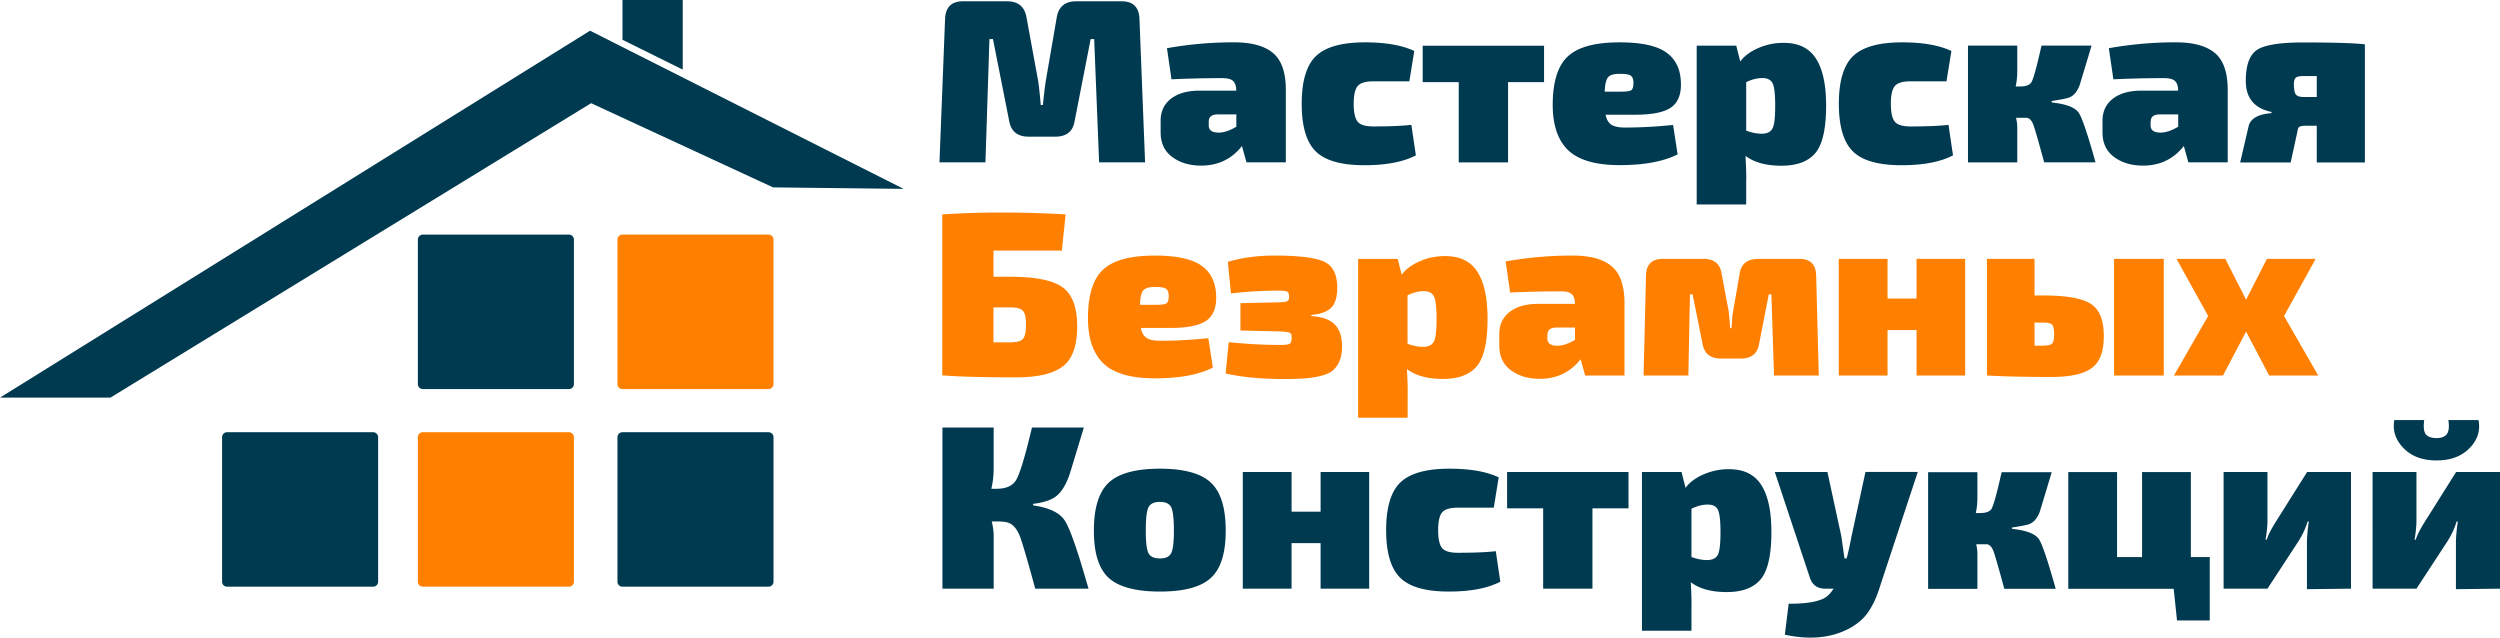<svg width="149" height="38" fill="none" xmlns="http://www.w3.org/2000/svg"><g clip-path="url(#clip0_3198_6066)"><path d="M22.236 25.76h-8.7c-.165 0-.3.132-.3.296v8.614c0 .164.134.297.3.297h8.7c.166 0 .3-.133.3-.297v-8.614a.298.298 0 00-.3-.296zm23.565 0h-8.7c-.166 0-.3.132-.3.296v8.614c0 .164.134.297.3.297h8.7c.165 0 .3-.133.3-.297v-8.614a.298.298 0 00-.3-.296zM33.905 13.982h-8.7c-.166 0-.3.133-.3.296v8.614c0 .164.134.297.3.297h8.7c.165 0 .3-.133.3-.297v-8.614a.298.298 0 00-.3-.296z" fill="#003A51"/><path d="M45.801 13.982h-8.7c-.166 0-.3.133-.3.296v8.614c0 .164.134.297.3.297h8.7c.165 0 .3-.133.3-.297v-8.614a.298.298 0 00-.3-.296zM33.905 25.76h-8.7c-.166 0-.3.132-.3.296v8.614c0 .164.134.297.3.297h8.7c.165 0 .3-.133.3-.297v-8.614a.298.298 0 00-.3-.296z" fill="#FF8000"/><path d="M0 23.698h6.582L35.233 6.15l10.843 5.018 7.78.089L35.167 1.83 0 23.698zM37.1 2.37l3.59 1.777V0H37.1v2.37zM64.16.077h2.687c.682 0 1.04.35 1.065 1.043l.335 8.555h-2.74l-.294-7.347h-.21l-.957 4.9c-.102.61-.485.918-1.155.918h-1.574c-.664 0-1.053-.308-1.166-.918l-.97-4.9h-.21l-.239 7.347h-2.74l.335-8.555c.03-.693.383-1.043 1.065-1.043h2.627c.658 0 1.041.314 1.155.93l.7 3.816c.048.296.096.776.155 1.433h.126l.066-.598c.042-.373.078-.652.108-.835l.658-3.816c.114-.622.503-.93 1.167-.93h.006zm5.66 4.645l-.269-1.849a22.411 22.411 0 014.004-.35c1.04 0 1.813.214 2.321.64.509.427.76 1.162.76 2.199v4.313h-2.345l-.27-.972c-.616.782-1.43 1.167-2.43 1.167-.693 0-1.268-.172-1.728-.515-.461-.344-.689-.83-.689-1.464v-.693c0-.557.204-.995.617-1.315.413-.32.981-.48 1.7-.48h2.19V5.35c-.013-.249-.079-.427-.198-.533-.12-.107-.335-.16-.635-.16-1.029 0-2.04.023-3.033.07l.006-.005zm2.22 2.524v.225c0 .29.198.432.593.432.311 0 .658-.118 1.053-.35V6.82h-1.113c-.353 0-.532.142-.532.433v-.006zm12.076.189l.27 1.825c-.748.391-1.772.587-3.064.587-1.377 0-2.346-.273-2.903-.824-.556-.545-.837-1.493-.837-2.838s.281-2.293.844-2.838c.562-.545 1.537-.823 2.926-.823 1.238 0 2.214.172 2.938.515l-.293 1.807H81.86c-.46 0-.772.09-.933.273-.162.183-.246.533-.246 1.066s.084.895.246 1.079c.161.183.472.272.933.272.916 0 1.676-.03 2.262-.095l-.006-.006zm7.911-2.541H89.88V9.68h-2.94V4.894h-2.148V2.725h7.234v2.169zm5.427 1.943h-1.759c.054.29.174.486.347.598.174.113.449.166.82.166.915 0 1.867-.053 2.854-.154l.27 1.754c-.85.426-2 .64-3.441.64-1.442 0-2.46-.297-3.076-.883-.616-.587-.927-1.493-.927-2.708 0-1.362.299-2.328.897-2.885.599-.563 1.628-.841 3.094-.841 1.292 0 2.22.201 2.788.61.569.409.856 1.031.862 1.866.012.658-.192 1.132-.598 1.41-.407.285-1.12.427-2.13.427zm-1.813-1.375h.982c.317 0 .52-.03.604-.088.084-.06.126-.208.126-.439 0-.213-.054-.355-.162-.426-.108-.072-.3-.107-.58-.107-.377-.012-.629.053-.754.184-.126.13-.198.42-.216.876zm7.839-2.742l.24.947c.221-.314.574-.58 1.053-.794.478-.213.987-.32 1.532-.32.891 0 1.532.315 1.932.948.401.628.599 1.559.599 2.785 0 1.374-.21 2.316-.634 2.826-.425.51-1.096.764-2.023.764-.928 0-1.628-.195-2.148-.586.036.657.054 1.16.042 1.516v1.38h-2.95V2.72h2.363-.006zm.593 2.186v2.879c.311.118.616.184.927.184.311 0 .521-.101.634-.303.114-.201.168-.651.168-1.356 0-.705-.054-1.156-.162-1.357-.107-.202-.305-.302-.598-.302a2.18 2.18 0 00-.969.249v.006zm12.057 2.529l.269 1.825c-.748.391-1.771.587-3.063.587-1.377 0-2.346-.273-2.903-.824-.556-.545-.837-1.493-.837-2.838s.281-2.293.843-2.838c.563-.545 1.538-.823 2.927-.823 1.238 0 2.214.172 2.938.515l-.294 1.807h-2.136c-.461 0-.772.09-.933.273-.162.183-.246.533-.246 1.066s.084.895.246 1.079c.161.183.472.272.933.272.916 0 1.676-.03 2.262-.095l-.006-.006zm6.152-1.415v.082c.065.012.161.024.281.042.694.1 1.137.296 1.328.574.192.285.515 1.22.964 2.82.018.066.03.113.042.137h-3.064c-.329-1.209-.539-1.943-.634-2.21-.096-.267-.228-.415-.395-.444h-.647c.048.213.072.397.072.545V9.68h-2.938V2.719h2.938v1.517c0 .314-.03.622-.096.918h.252c.353 0 .586-.083.688-.254.102-.172.269-.741.491-1.707.047-.201.083-.361.113-.474h2.98a462.86 462.86 0 01-.718 2.382c-.149.373-.353.61-.616.711-.138.053-.485.124-1.041.207zm3.674-1.298l-.269-1.849a22.406 22.406 0 014.003-.35c1.041 0 1.813.214 2.322.64.508.427.76 1.162.76 2.199v4.313h-2.346l-.269-.972c-.617.782-1.431 1.167-2.43 1.167-.694 0-1.269-.172-1.729-.515-.461-.344-.688-.83-.688-1.464v-.693c0-.557.203-.995.616-1.315.413-.32.981-.48 1.699-.48h2.19V5.35c-.006-.249-.077-.427-.197-.533-.12-.107-.335-.16-.634-.16-1.03 0-2.041.023-3.034.07l.006-.005zm2.22 2.524v.225c0 .29.197.432.592.432.311 0 .659-.118 1.053-.35V6.82h-1.107c-.359 0-.532.142-.532.433l-.006-.006zm7.205-.504v-.071c-1.024-.213-1.532-.83-1.532-1.848 0-.936.221-1.553.67-1.849.443-.296 1.358-.444 2.747-.444 1.789 0 3.016.035 3.68.112v7.039h-2.867V7.495h-.616c-.197 0-.329.017-.401.053-.072.035-.114.124-.131.266l-.407 1.867h-3.01l.52-2.228c.144-.415.593-.652 1.347-.71zm2.698-.96v-1.25h-.76c-.245 0-.406.03-.484.095-.078.065-.12.19-.12.373 0 .326.042.534.12.634.078.095.239.148.484.148h.76z" fill="#003A51"/><path d="M59.211 16.494h.97c1.52 0 2.567.207 3.147.628.58.415.874 1.197.874 2.334 0 1.138-.282 1.932-.844 2.37-.563.438-1.484.664-2.77.664-1.892 0-3.34-.036-4.345-.113h-.084v-9.598a51.822 51.822 0 013.614-.112c1.197 0 2.448.035 3.74.112l-.227 2.157h-4.075v1.558zm0 3.91h.97c.4 0 .664-.065.783-.201.12-.137.186-.415.186-.842 0-.426-.06-.705-.186-.84-.125-.137-.383-.202-.784-.202h-.969v2.085zm10.544-.859h-1.76c.054.29.174.486.348.598.173.113.448.166.82.166.915 0 1.866-.053 2.854-.154l.27 1.754c-.85.427-2 .64-3.442.64-1.442 0-2.46-.296-3.075-.883-.617-.592-.928-1.493-.928-2.707 0-1.363.3-2.329.898-2.886.598-.563 1.627-.841 3.093-.841 1.293 0 2.22.201 2.789.61.568.409.856 1.031.862 1.867.012.657-.192 1.131-.599 1.41-.407.278-1.119.426-2.13.426zm-1.813-1.38h.981c.317 0 .52-.03.605-.09.083-.058.125-.207.125-.438 0-.213-.054-.355-.161-.426-.108-.071-.306-.107-.58-.107-.378-.012-.63.053-.755.184-.126.13-.197.42-.215.877zm5.421-.694l-.186-1.866c.844-.249 1.772-.373 2.783-.373 1.424 0 2.406.119 2.938.356.533.236.802.758.802 1.563 0 .546-.12.942-.359 1.186-.24.242-.634.384-1.185.432v.071c.646.036 1.113.207 1.4.504.288.296.431.734.431 1.309 0 .344-.054.634-.155.87a1.45 1.45 0 01-.407.564c-.168.142-.413.243-.724.32a5.75 5.75 0 01-.958.148c-.323.023-.736.035-1.226.035-1.347 0-2.508-.112-3.471-.331l.185-1.867c1.09.113 2.113.166 3.076.166.293 0 .473-.023.557-.07.077-.048.12-.173.12-.374 0-.16-.037-.255-.114-.285-.078-.03-.27-.059-.575-.077l-2.364-.053v-1.63l2.346-.052c.168-.012.287-.018.353-.036a.249.249 0 00.15-.083c.036-.041.048-.113.048-.213 0-.166-.036-.267-.114-.308-.078-.036-.257-.054-.55-.054-.898 0-1.832.054-2.795.166l-.006-.018zm9.939-2.043l.24.947c.227-.314.574-.58 1.053-.793.479-.214.987-.32 1.532-.32.892 0 1.532.314 1.933.948.4.628.598 1.558.598 2.784 0 1.375-.21 2.317-.634 2.826-.425.51-1.095.764-2.023.764-.927 0-1.627-.195-2.148-.586.036.657.054 1.167.042 1.517v1.38h-2.95v-9.462h2.364l-.007-.005zm.587 2.18v2.88c.311.118.616.183.927.183.312 0 .521-.101.635-.302.113-.202.167-.652.167-1.357s-.054-1.155-.161-1.357c-.108-.201-.305-.302-.599-.302-.31 0-.634.083-.97.249v.006zm6.115-.178l-.269-1.848a22.416 22.416 0 014.003-.35c1.042 0 1.814.213 2.322.64.509.426.76 1.161.76 2.198v4.313h-2.346l-.269-.972c-.616.782-1.43 1.167-2.43 1.167-.694 0-1.268-.171-1.729-.515-.46-.344-.688-.83-.688-1.463v-.694c0-.556.204-.995.617-1.315.412-.32.98-.48 1.699-.48h2.19v-.053c-.006-.249-.078-.427-.197-.533-.12-.107-.335-.16-.635-.16-1.029 0-2.04.024-3.034.07l.006-.005zm2.22 2.518v.225c0 .284.198.433.593.433.311 0 .658-.119 1.053-.35v-.735h-1.107c-.359 0-.533.143-.533.433l-.005-.006zm12.549-4.52h2.471c.646 0 .981.331.999.989l.156 5.966h-2.669l-.155-4.84h-.156l-.574 2.938c-.096.593-.461.889-1.096.889h-1.166c-.647 0-1.018-.296-1.113-.889l-.593-2.938h-.155l-.096 4.84h-2.669l.144-5.966c.018-.658.353-.99 1.01-.99h2.418c.635 0 1 .303 1.084.907l.406 2.168c.018.095.054.445.096 1.06h.084l.036-.479a3.65 3.65 0 01.066-.575l.377-2.168c.083-.604.448-.907 1.095-.907v-.005zm12.351 0v6.955h-2.897V19.67h-1.729v2.713h-2.908v-6.955h2.908v2.363h1.729v-2.364h2.897zm4.135 2.18h.49c1.394 0 2.352.166 2.866.503.515.332.772.972.772 1.92s-.239 1.552-.724 1.908c-.484.355-1.28.527-2.393.527-1.622 0-2.878-.03-3.764-.083h-.084v-6.955h2.837v2.186-.006zm0 2.992h.49c.293 0 .473-.042.557-.125.077-.083.119-.266.119-.557 0-.29-.042-.485-.119-.568-.078-.083-.264-.125-.557-.125h-.49v1.38-.005zm7.701-5.173v6.956h-2.962v-6.955h2.962zm6.283 6.956l-1.376-2.619-1.377 2.619h-2.926l2.041-3.549-1.885-3.406h2.908l1.239 2.434 1.238-2.434h2.909l-1.885 3.406 2.04 3.549h-2.926z" fill="#FF8000"/><path d="M61.575 30.037v.083c.945.137 1.567.433 1.867.877.299.445.724 1.635 1.28 3.56.066.232.12.41.156.528H61.7c-.496-1.825-.814-2.903-.957-3.229-.186-.409-.425-.651-.718-.723a2.507 2.507 0 00-.593-.053h-.323c.078.326.114.616.114.877v3.128H56.17v-9.604h3.052v2.424c0 .438-.048.84-.138 1.226h.312c.58 0 .975-.184 1.178-.545.204-.361.485-1.262.832-2.702.048-.177.078-.308.096-.403h3.094c-.545 1.801-.832 2.755-.874 2.868-.245.67-.55 1.108-.916 1.321-.263.166-.676.29-1.238.361l.006.006zm7.557-2.103c1.437 0 2.448.279 3.034.83.593.55.886 1.505.886 2.861 0 1.357-.293 2.275-.886 2.82-.592.545-1.603.812-3.034.812-1.43 0-2.459-.273-3.051-.812-.593-.545-.886-1.48-.886-2.82 0-1.339.293-2.305.886-2.861.592-.551 1.61-.83 3.051-.83zm0 1.979c-.347 0-.574.107-.682.32-.107.213-.161.675-.161 1.392 0 .717.054 1.132.161 1.345.108.207.335.314.682.314.348 0 .563-.107.67-.314.108-.207.162-.658.162-1.345 0-.687-.054-1.179-.161-1.392-.108-.213-.33-.32-.67-.32zm12.471-1.783v6.955h-2.896v-2.713h-1.73v2.713H74.07V28.13h2.908v2.364h1.73V28.13h2.896zm7.546 4.716l.269 1.824c-.748.391-1.771.587-3.064.587-1.376 0-2.346-.273-2.902-.824-.556-.545-.838-1.493-.838-2.837 0-1.345.281-2.293.844-2.838.563-.545 1.538-.824 2.926-.824 1.239 0 2.214.172 2.938.516l-.293 1.807h-2.136c-.461 0-.772.088-.934.272-.161.184-.245.533-.245 1.067 0 .533.084.9.245 1.078.162.184.473.272.934.272.915 0 1.67-.03 2.262-.094l-.006-.006zm7.911-2.548h-2.15v4.787h-2.938v-4.787h-2.148V28.13h7.234v2.168zm3.159-2.168l.239.948c.222-.314.575-.581 1.054-.794a3.71 3.71 0 011.531-.32c.892 0 1.532.314 1.933.948.401.628.599 1.558.599 2.784 0 1.375-.21 2.317-.635 2.826-.425.51-1.095.765-2.022.765-.928 0-1.628-.196-2.148-.587.035.658.053 1.161.041 1.517v1.374h-2.95V28.13h2.364-.006zm.592 2.186v2.88c.312.118.617.183.928.183.311 0 .521-.1.634-.296.114-.202.168-.652.168-1.357s-.054-1.155-.162-1.357c-.108-.201-.305-.296-.598-.296-.311 0-.634.083-.97.249v-.006zm13.488-2.186l-2.232 6.76c-.281.93-.646 1.6-1.089 2.02-.443.42-1.011.723-1.705.918-.85.231-1.819.231-2.897 0l.228-1.848c.945.012 1.639-.095 2.082-.308.222-.113.419-.308.593-.587h-.491c-.479 0-.784-.225-.928-.681l-2.082-6.274h3.136l.831 3.839c.036.249.096.687.186 1.31h.126c.077-.25.173-.688.293-1.31l.832-3.84h3.135-.018zm5.607 3.3v.083c.066.011.162.023.281.041.695.1 1.137.296 1.329.575.191.278.514 1.22.963 2.82.018.065.03.112.042.142h-3.064c-.329-1.209-.538-1.943-.634-2.21-.096-.266-.227-.414-.395-.444h-.646c.048.213.072.397.072.545v2.115h-2.938v-6.955h2.938v1.516c0 .314-.03.622-.096.919h.251c.353 0 .587-.083.688-.255.102-.172.27-.74.491-1.706.048-.202.084-.362.114-.474h2.98a459.75 459.75 0 01-.718 2.381c-.15.373-.353.61-.617.711-.137.053-.484.125-1.041.207v-.011zm11.794 1.765v3.786h-1.95l-.198-1.89h-6.283v-6.955h2.908V33.2h1.49v-5.065h2.908V33.2h1.125v-.006zm8.42 1.89l-2.627.03v-2.726c0-.355.036-.788.113-1.309h-.071a4.716 4.716 0 01-.593 1.25l-1.801 2.755h-2.615V28.13h2.615v2.909c0 .29-.036.663-.114 1.125h.072c.078-.26.258-.622.551-1.084l1.855-2.95h2.615v6.955zm8.88 0l-2.627.03v-2.726c0-.355.036-.788.114-1.309h-.072a4.745 4.745 0 01-.592 1.25l-1.802 2.755h-2.615V28.13h2.615v2.909c0 .29-.035.663-.113 1.125h.072c.077-.26.257-.622.55-1.084l1.855-2.95H149v6.955zm-3.064-10.048h1.784c.119.622-.054 1.18-.533 1.67-.479.493-1.131.735-1.969.735-.837 0-1.49-.242-1.968-.734-.479-.492-.659-1.049-.551-1.67h1.783c-.054.408-.024.686.096.84.12.154.335.232.634.232s.497-.078.617-.232c.119-.154.155-.432.095-.84h.012z" fill="#003A51"/></g><defs><clipPath id="clip0_3198_6066"><path fill="#fff" d="M0 0h149v38H0z"/></clipPath></defs></svg>